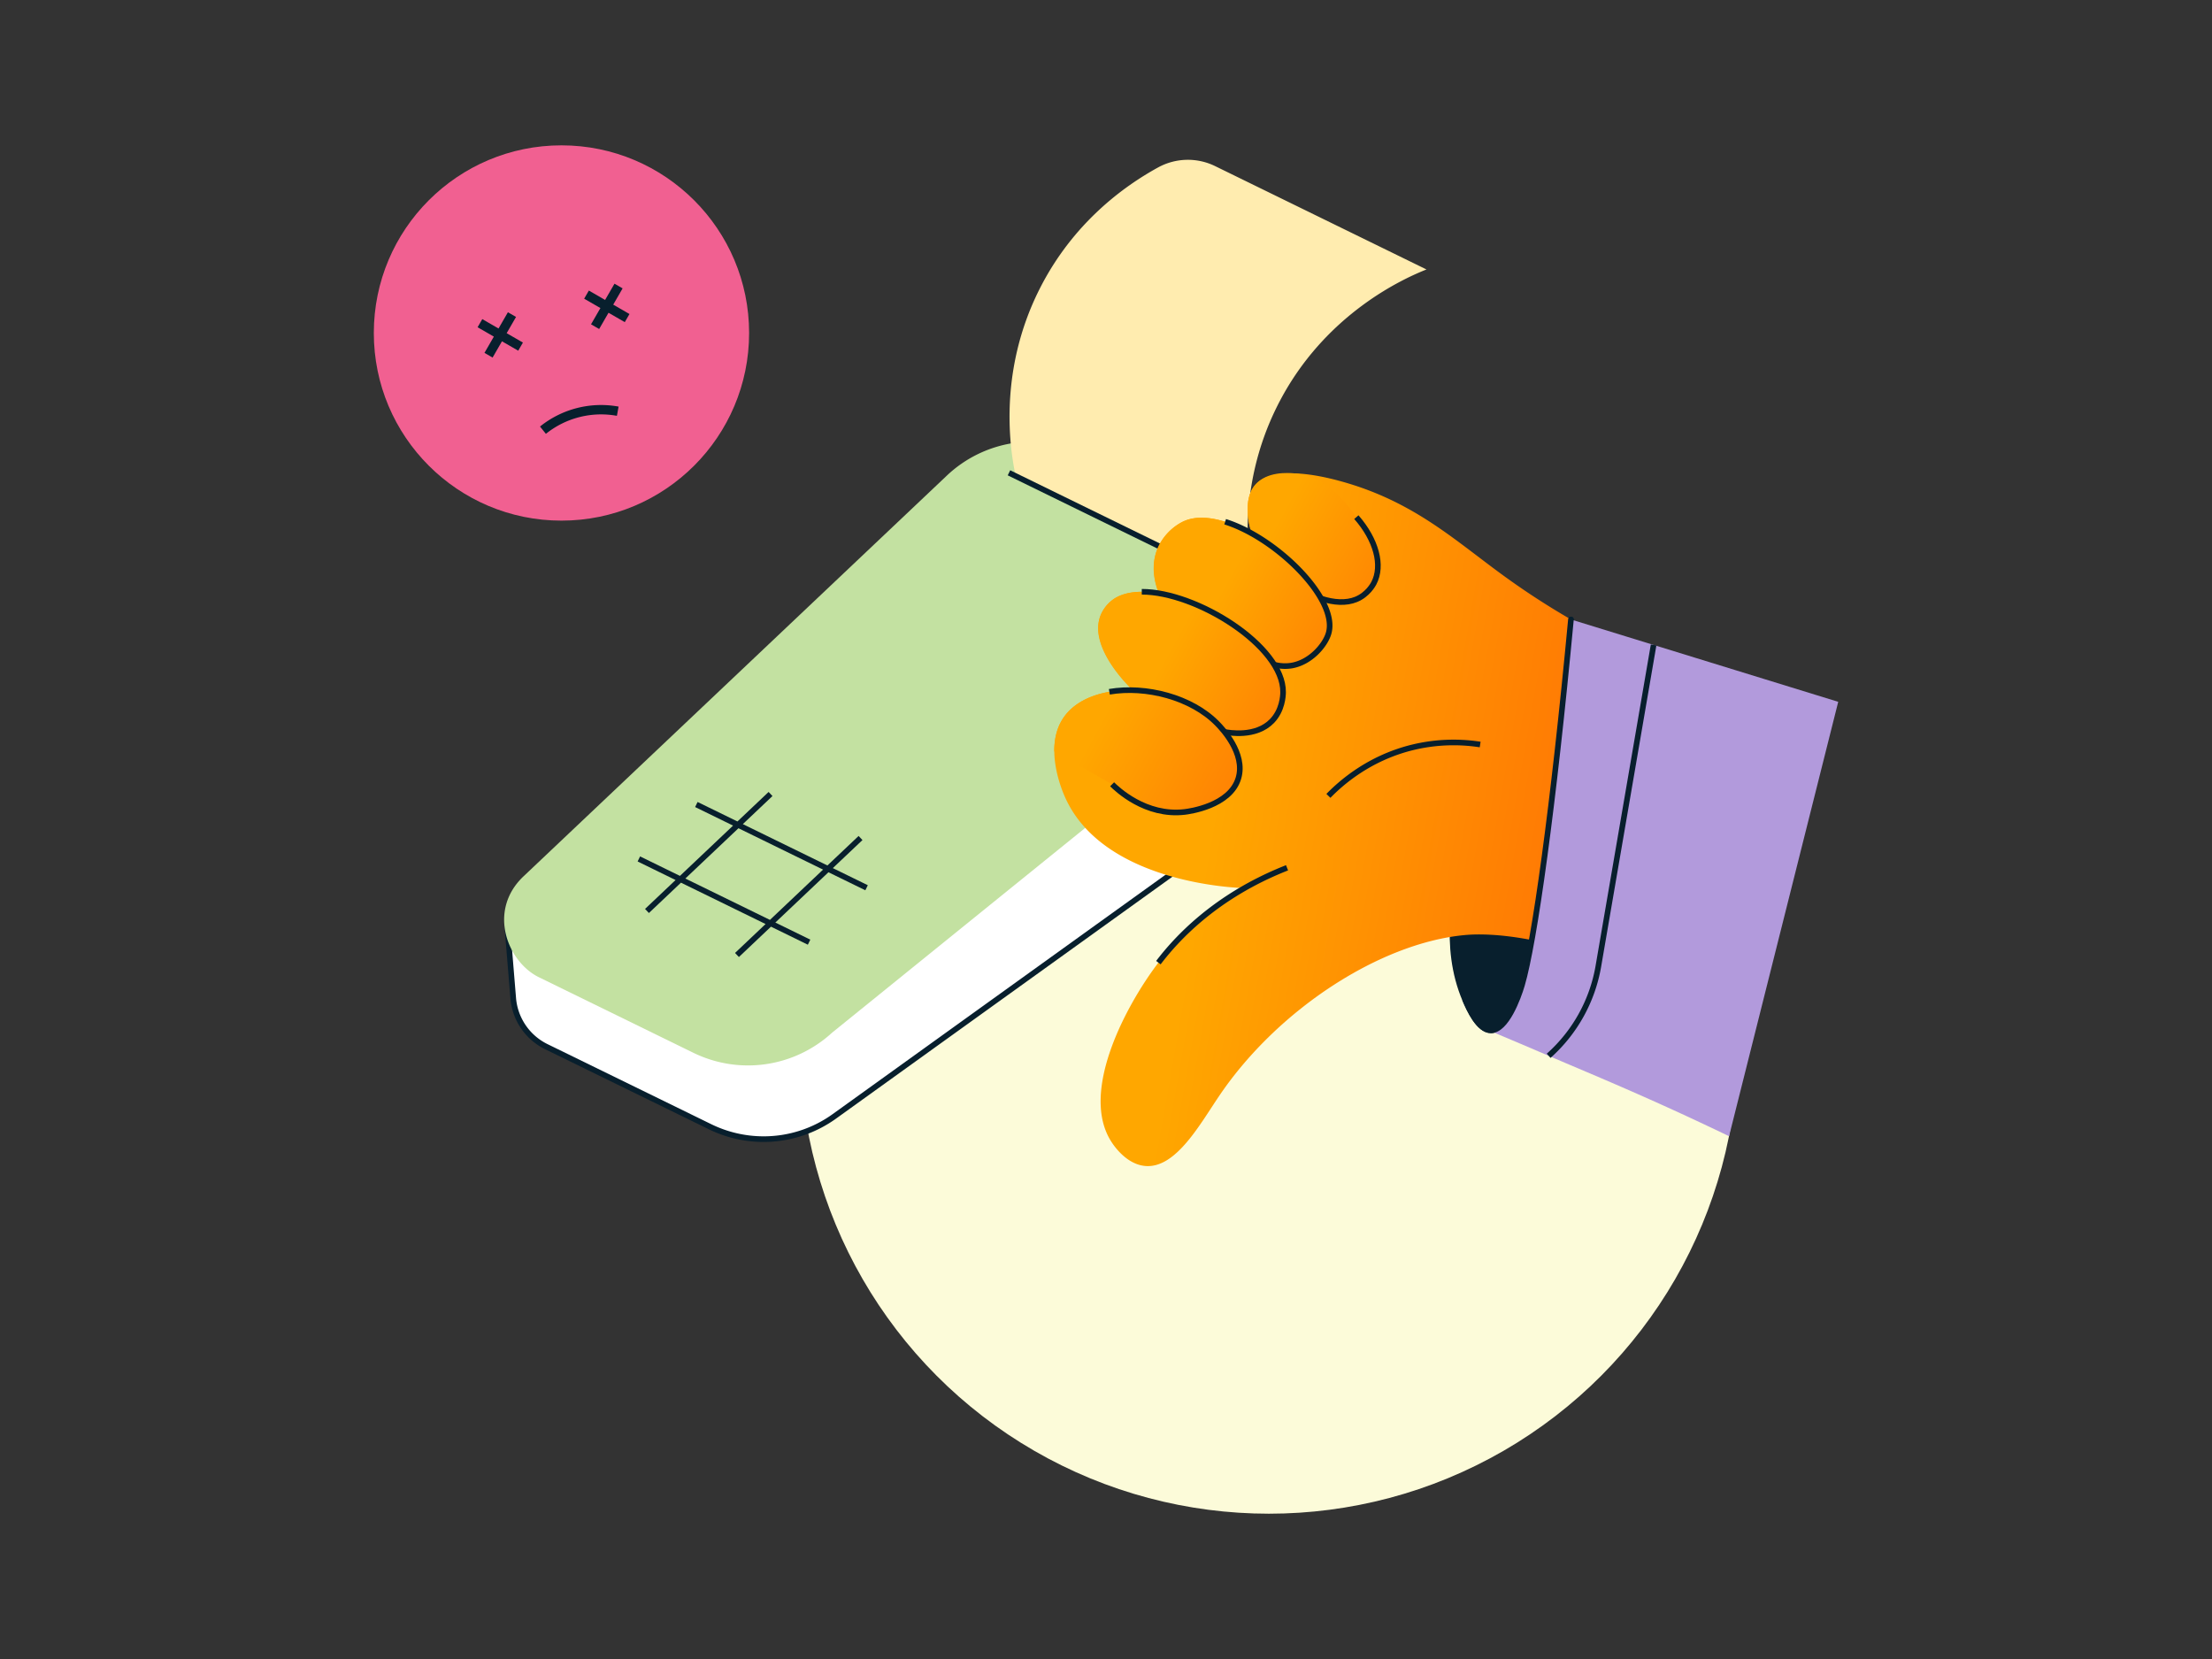 <svg xmlns="http://www.w3.org/2000/svg" xmlns:xlink="http://www.w3.org/1999/xlink" data-name="Layer 1" viewBox="0 0 3000 2250" id="payment-failure"><rect x="0" y="0" width="3000" height="2250" fill="#333333" stroke="none"/><defs><linearGradient id="a" x1="8712.193" x2="8114.863" y1="5107.74" y2="4510.411" gradientTransform="scale(1 -1) rotate(-54.98 -516.7 7919.77)" gradientUnits="userSpaceOnUse"><stop offset="0" stop-color="#ff5607"></stop><stop offset="1" stop-color="#ffa700"></stop></linearGradient><linearGradient id="b" x1="11113.463" x2="10697.726" y1="-1175.417" y2="-1175.417" gradientTransform="scale(1 -1) rotate(-28.74 7149.122 16550.132)" xlink:href="#a"></linearGradient><linearGradient id="c" x1="11081.873" x2="10676.226" y1="-1290.804" y2="-1290.804" gradientTransform="scale(1 -1) rotate(-28.74 7149.122 16550.132)" xlink:href="#a"></linearGradient><linearGradient id="d" x1="11060.344" x2="10652.995" y1="-1406.674" y2="-1406.674" gradientTransform="scale(1 -1) rotate(-28.74 7149.122 16550.132)" xlink:href="#a"></linearGradient><linearGradient id="e" x1="11076.934" x2="10617.783" y1="-1530.34" y2="-1530.34" gradientTransform="scale(1 -1) rotate(-28.74 7149.122 16550.132)" xlink:href="#a"></linearGradient></defs><g data-name="payment failure"><circle cx="1720.958" cy="1416.726" r="636.214" fill="#fcfbd9"></circle><path fill="#fff" d="M1035.518 1544.946a165.611 165.611 0 0 1-72.356-16.751L740.92 1419.531a81.029 81.029 0 0 1-44.827-65.286l-8.031-97.372 1118.313-474.094 44.58 21.829 10.53 5.116c25.768 12.606 43.56 38.217 50.089 72.111 6.642 34.476.87 73.645-16.252 110.295-27.623 59.086-78.961 98.79-127.746 98.8a79.985 79.985 0 0 1-34-7.373l-2.025-.943-599.829 431.333a163.779 163.779 0 0 1-96.204 30.999Z"></path><path fill="#081f2d" d="m1806.261 786.974 43.036 21.072 10.5 5.1c24.675 12.071 41.731 36.721 48.028 69.409 6.49 33.691.821 72.031-15.961 107.954-13.5 28.886-32.814 53.39-55.843 70.863-22.189 16.835-45.857 25.734-68.446 25.734a76.182 76.182 0 0 1-32.39-7.017l-4.051-1.883-3.627 2.607-598.016 430.03a159.987 159.987 0 0 1-93.975 30.284 161.787 161.787 0 0 1-70.678-16.362L742.6 1416.1a76.768 76.768 0 0 1-42.7-62.151l-7.8-94.643 1114.161-472.332m.228-8.389L684.031 1254.436l8.259 100.144a84.4 84.4 0 0 0 46.953 68.38l222.243 108.665a168.53 168.53 0 0 0 172.464-14.582l598.016-430.029a83.813 83.813 0 0 0 35.61 7.729c48.828 0 102.268-39.1 131.2-101 36.213-77.516 19.774-160.351-35.628-187.455l-10.519-5.111-46.145-22.594Z"></path><path fill="#c3e1a1" d="M1128.555 1400.514a168.592 168.592 0 0 1-188.141 27.332l-209.442-102.431c-42.767-20.9-70.229-90.26-20.919-136.938l574.043-543.4a168.552 168.552 0 0 1 189.949-29.036l389.108 190.249Z"></path><path fill="#ffecaf" d="M1700.311 803.548c-6.7-31.4-25.547-138.665 32.33-253.616 63.217-125.555 174.232-173.424 202.008-184.476l-286.543-140.117a84.1 84.1 0 0 0-77.346 1.693c-46.175 25.3-115.745 75.346-160.913 165.056-57.878 114.951-39.035 222.214-32.331 253.616Z"></path><path fill="none" stroke="#081f2d" stroke-miterlimit="10" stroke-width="7.635" d="m877.451 1235.498 167.584-158.647M999.507 1295.183l167.583-158.648M944.414 1091.103l230.861 112.89M866.443 1164.917l230.861 112.889M1705.88 806.271l-337.482-165.026"></path><path fill="#081f2d" stroke="#081f2d" stroke-linecap="round" stroke-linejoin="round" stroke-width="7.635" d="M1982.572 1177.546c-6.814 25.43-26.971 105.02 4.6 178.564 5.278 12.3 18.088 41.331 34.966 41.278 20.713-.066 36.767-43.643 42-61.355 16.823-56.947 42.73-242.962 66.441-495.883-40.793 69.184-110.589 197.769-148.007 337.396Z"></path><path fill="url(#a)" d="m2194.921 1311.938 66.92-407.006c-101.224-42.2-174.014-88.883-221.378-123.255-67.4-48.838-122.384-101.168-220.763-128.637-89.967-25.078-113-.589-117.347 4.565-11.514 13.582-10.433 31.82-9.926 40.312a88.553 88.553 0 0 0 5.626 25.771c-33.728-18.838-68.614-27.854-93.038-16.6a73.218 73.218 0 0 0-34.848 36.252c-11.752 27.385-1.474 54.12 1.512 61.282-25-4.168-47.365-2.144-62.285 8.545a50.417 50.417 0 0 0-16.932 21.842c-16.625 43.38 38.859 96.419 43.778 101.011-39.221-.948-75.935 10.959-93.908 37.344-26.2 38.4-3.783 94.295 1.551 106.551 51.6 118.67 235.165 124.4 244.116 124.542-62.368 35.553-98.751 77.263-116.947 101.126-43.359 56.9-107.535 175.546-63.6 243.165 4.419 6.89 21.325 30.687 46.144 32.629 41.635 3.235 74.262-57.519 101.036-96.722 79.336-116.352 217.236-205.523 331.358-216.434 39.391-3.793 114.701 3.371 208.931 43.717Z"></path><path fill="none" stroke="#081f2d" stroke-miterlimit="10" stroke-width="7.635" d="M1745.534 1176.927c-98.461 38.727-151.256 98.156-174.48 128.636M2007.444 1009.735a235.742 235.742 0 0 0-91.21 3.763c-60.03 14.541-98.329 49.2-114.593 65.9"></path><path fill="url(#b)" d="M1839.562 701.435c10.566 15.12 40.216 57.553 23.681 89.6-7.77 15.055-22.341 21.241-24.038 21.933-49.014 19.989-142.658-45.955-146.769-115.031-.424-7.126-2.138-26.168 9.917-40.33 15.9-18.683 44.772-16.253 52.433-15.608 45.945 3.865 74.314 44.462 84.776 59.436Z"></path><path fill="url(#c)" d="M1728.119 901.455a55.412 55.412 0 0 0 23.584 1.271c24.989-4.352 45.506-27.327 50.255-43.935 17.146-59.958-129.579-182.65-196.914-151.662-10.934 5.032-26.838 17.367-34.87 36.231-11.287 26.5-1.525 52.959 1.569 61.344 23.551 63.823 103.166 83.56 156.376 96.751Z"></path><path fill="url(#d)" d="M1660.843 992.688c20.113 1.384 47 2.851 64.281-14.746 14.381-14.641 15.028-35.266 15.069-39.006.824-75.85-172.306-167.733-230.8-125.75a49.488 49.488 0 0 0-16.931 21.9c-15.267 40.246 33.063 89.929 43.852 101.02 3.84 3.945 51.546 51.558 124.529 56.582Z"></path><path fill="url(#e)" d="M1508.3 1063.721c6.438 6.385 45.382 43.81 98.462 37.528 5.9-.7 61.343-8 72.777-45.545 10.372-34.064-22.964-68.438-28.348-73.99-53.735-55.408-171.57-63.036-208.873-8.333a67.512 67.512 0 0 0-8.492 17.526 89.538 89.538 0 0 0-3.948 28.162"></path><path fill="none" stroke="#081f2d" stroke-miterlimit="10" stroke-width="7.635" d="M1839.543 701.381c26.849 30.678 36.3 65.544 23.681 89.6-1.035 1.974-8.416 15.563-24.038 21.934-13.412 5.47-30.167 4.5-47.514-1.2"></path><path fill="none" stroke="#081f2d" stroke-miterlimit="10" stroke-width="7.635" d="M1728.1 901.4a55.886 55.886 0 0 0 23.584 1.27c25.814-4.339 45.65-27.828 50.256-43.934 13.172-46.061-70.366-129.144-140.326-151.136"></path><path fill="none" stroke="#081f2d" stroke-miterlimit="10" stroke-width="7.635" d="M1660.825 992.634c5.553 1.105 42.391 7.885 64.28-14.746 14.036-14.512 15.015-33.974 15.069-39.006.682-62.73-117.616-136.426-191.65-136.3"></path><path fill="none" stroke="#081f2d" stroke-miterlimit="10" stroke-width="7.635" d="M1508.28 1063.667c6.438 6.385 45.382 43.809 98.462 37.528 5.9-.7 61.344-8 72.777-45.545 10.373-34.064-22.963-68.438-28.348-73.99-35-36.089-97.192-51.908-146.614-43.437"></path><path fill="#b29adc" d="m2493.072 951.829-148.039 589.147c-108.12-52.131-185.514-83.6-236.192-105.414q-46.038-19.836-91.687-38.95c.233.058.931.231 1.678.36a12.227 12.227 0 0 0 1.821.318 7.965 7.965 0 0 0 1.5.07c20.665-.039 36.74-43.591 41.98-61.331 16.83-56.931 42.746-242.93 66.467-495.866Z"></path><path fill="none" stroke="#081f2d" stroke-miterlimit="10" stroke-width="7.635" d="M2100.332 1431.9a210.242 210.242 0 0 0 67.425-121.424l74.922-435.785"></path><path fill="none" stroke="#081f2d" stroke-linecap="round" stroke-linejoin="round" stroke-width="7.635" d="M1987.172 1356.11c5.278 12.3 18.088 41.331 34.966 41.278 20.713-.066 36.767-43.643 42-61.355 16.823-56.947 42.73-242.962 66.441-495.883"></path><circle cx="761.476" cy="451.608" r="254.486" fill="#f16091"></circle><path fill="none" stroke="#081f2d" stroke-miterlimit="10" stroke-width="12.724" d="m850.542 431.389-55.098-31.811M807.087 443.032l31.811-55.097M706.015 470.115l-55.098-31.811M662.56 481.758l31.811-55.097M837.813 557.7a125.833 125.833 0 0 0-101.433 25.739"></path></g></svg>